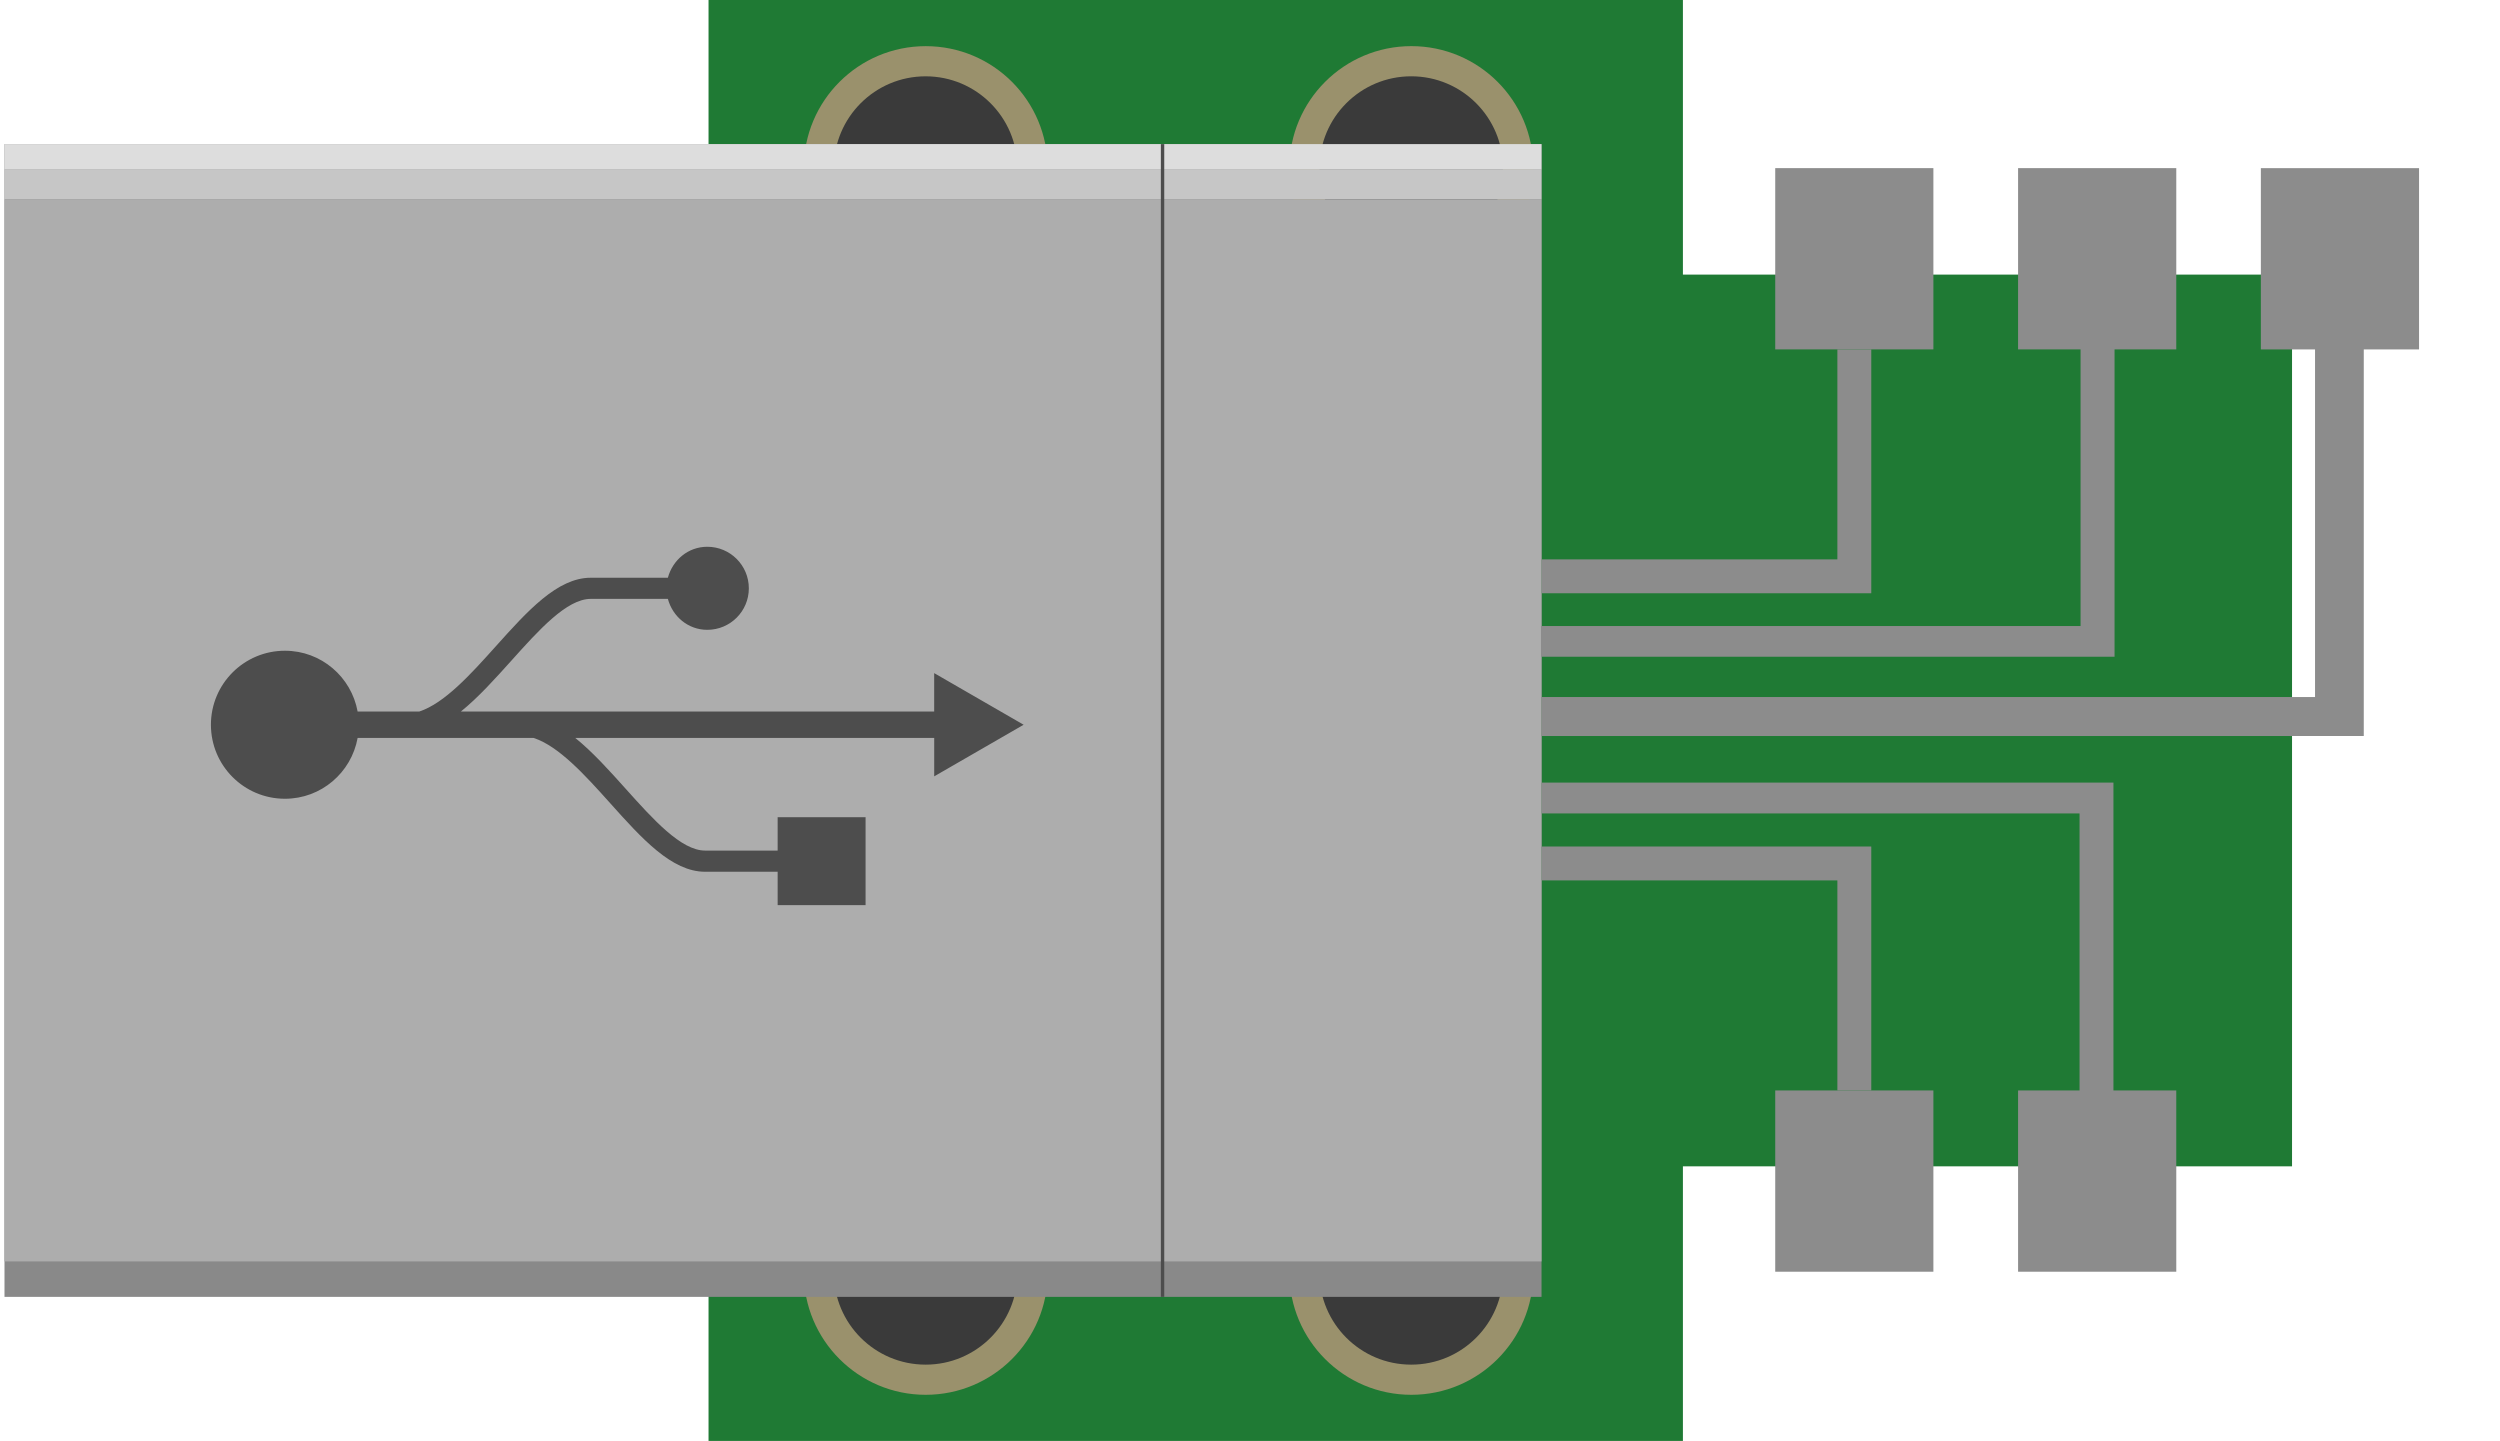<?xml version='1.0' encoding='UTF-8' standalone='no'?>
<svg xmlns="http://www.w3.org/2000/svg"  width="92.126" xml:space="preserve" xmlns:xml="http://www.w3.org/XML/1998/namespace" x="0px" version="1.1" y="0px" height="53.1" viewBox="0 0 73.507 42.52" id="0">
 <desc   id="0.0">
  <referenceFile   id="0.0.0">mini_USB_connector_breadboard.svg</referenceFile>
 </desc>
 <defs   id="0.2" oldid="defs7388"/>
 <g   id="breadboard">
 <g id="icon">
  <rect  width="2.16" x="60.644" y="32.178"  height="5.372" style="fill:none"/>
  <rect  width="2.16" x="53.496" y="5.002"  height="5.309" style="fill:none"/>
  <rect  width="2.16" x="60.644" y="5.002"  height="5.309" style="fill:none"/>
  <rect  width="2.159" x="53.506" y="32.178"  height="5.372" style="fill:none"/>
  <rect  width="2.159" x="53.506" y="32.178"  height="5.372" style="fill:none"/>
  <rect  width="2.159" x="53.506" y="32.178"  height="5.372" style="fill:none"/>
  <rect  width="2.16" x="60.644" y="33.836"  height="3.714" style="fill:none"/>
  <rect  width="2.16" x="53.496" y="5.002"  height="3.669" style="fill:none"/>
  <rect  width="2.16" x="60.644" y="5.002"  height="3.669" style="fill:none"/>
  <rect  width="2.159" x="53.506" y="33.836"  height="3.714" style="fill:none"/>
  <rect  width="2.159" x="53.506" y="33.836"  height="3.714" style="fill:none"/>
  <rect  width="2.159" x="53.506" y="33.836"  height="3.714" style="fill:none"/>
  <g   id="g7306" transform="translate(0,-1.224946e-6)">
   <polygon  points="49.528,8.102 49.528,0 20.776,0 20.776,42.52 49.528,42.52 49.528,34.417 67.502,34.417 67.502,8.102 "  style="fill:#1f7a34" id="polygon7308"/>
  </g>
  <g   id="g7310-2-2" transform="translate(14.329,32.6)">
   <g   id="g7312-7-3">
    <path   style="fill:#9a916c" id="connector6pin" d="m 30.783,4.96 c 0,-1.988 -1.609,-3.598 -3.598,-3.598 -1.985,0 -3.598,1.609 -3.598,3.598 0,1.985 1.612,3.598 3.598,3.598 1.988,0 3.598,-1.613 3.598,-3.598 z"/>
   </g>
   <g   id="g7316-1-2">
    <circle  cx="27.182"  cy="4.96" style="fill:#3a3a3a" r="2.708" id="circle7318-4-1" d="m 29.89,4.96 c 0,1.496 -1.212,2.708 -2.708,2.708 -1.496,0 -2.708,-1.212 -2.708,-2.708 0,-1.496 1.212,-2.708 2.708,-2.708 1.496,0 2.708,1.212 2.708,2.708 z"/>
   </g>
  </g>
  <g   id="g7310" transform="translate(0,-1.224946e-6)">
   <g   id="g7312">
    <path   style="fill:#9a916c" id="connector8pin" d="m 30.783,4.96 c 0,-1.988 -1.609,-3.598 -3.598,-3.598 -1.985,0 -3.598,1.609 -3.598,3.598 0,1.985 1.612,3.598 3.598,3.598 1.988,0 3.598,-1.613 3.598,-3.598 z"/>
   </g>
   <g   id="g7316">
    <circle  cx="27.182"  cy="4.96" style="fill:#3a3a3a" r="2.708" id="circle7318" d="m 29.89,4.96 c 0,1.496 -1.212,2.708 -2.708,2.708 -1.496,0 -2.708,-1.212 -2.708,-2.708 0,-1.496 1.212,-2.708 2.708,-2.708 1.496,0 2.708,1.212 2.708,2.708 z"/>
   </g>
  </g>
  <g   id="g7320" transform="translate(0,-1.224946e-6)">
   <g   id="g7322">
    <path   style="fill:#9a916c" id="connector5pin" d="m 30.783,37.56 c 0,-1.988 -1.609,-3.598 -3.598,-3.598 -1.985,0 -3.598,1.609 -3.598,3.598 0,1.985 1.612,3.598 3.598,3.598 1.988,-0.001 3.598,-1.613 3.598,-3.598 z"/>
   </g>
   <g   id="g7326">
    <circle  cx="27.182"  cy="37.56" style="fill:#3a3a3a" r="2.708" id="circle7328" d="m 29.89,37.56 c 0,1.496 -1.212,2.708 -2.708,2.708 -1.496,0 -2.708,-1.212 -2.708,-2.708 0,-1.496 1.212,-2.708 2.708,-2.708 1.496,0 2.708,1.212 2.708,2.708 z"/>
   </g>
  </g>
  <g   id="g7330" transform="translate(0,-1.224946e-6)">
   <rect  width="45.355" x="0.001" y="4.252"  height="34.016" style="fill:#898989" id="rect7332"/>
  </g>
  <g   id="g7310-2" transform="translate(14.329,-6.5965845e-4)">
   <g   id="g7312-7">
    <path   style="fill:#9a916c" id="connector7pin" d="m 30.783,4.96 c 0,-1.988 -1.609,-3.598 -3.598,-3.598 -1.985,0 -3.598,1.609 -3.598,3.598 0,1.985 1.612,3.598 3.598,3.598 1.988,0 3.598,-1.613 3.598,-3.598 z"/>
   </g>
   <g   id="g7316-1">
    <circle  cx="27.182"  cy="4.96" style="fill:#3a3a3a" r="2.708" id="circle7318-4" d="m 29.89,4.96 c 0,1.496 -1.212,2.708 -2.708,2.708 -1.496,0 -2.708,-1.212 -2.708,-2.708 0,-1.496 1.212,-2.708 2.708,-2.708 1.496,0 2.708,1.212 2.708,2.708 z"/>
   </g>
  </g>
  <g   id="g7334" transform="translate(0,-1.224946e-6)">
   <rect  width="45.355" x="0.001" y="4.252"  height="0.743" style="fill:#dddddd" id="rect7336"/>
  </g>
  <g   id="g7338" transform="translate(0,-1.224946e-6)">
   <rect  width="45.355" x="0.001" y="4.991"  height="0.889" style="fill:#c6c6c6" id="rect7340"/>
  </g>
  <g   id="g7342" transform="translate(0,-1.224946e-6)">
   <rect  width="45.356" x="0" y="5.88"  height="31.342" style="fill:#adadad" id="rect7344"/>
  </g>
  <g   id="g7346" transform="translate(0,-1.224946e-6)">
   <line  fill="#919191"  stroke="#4d4d4d" id="line7348" y1="4.252" x1="34.173" y2="38.268" stroke-width="0.1" x2="34.173"/>
  </g>
  <g   id="g7350" transform="translate(0,-1.224946e-6)">
   <rect  width="4.667" x="52.252" y="4.961"  height="5.349" style="fill:#8c8c8c" id="connector0pin"/>
  </g>
  <g   id="g7354" transform="translate(0,-1.224946e-6)">
   <rect  width="4.668" x="59.418" y="4.961"  height="5.349" style="fill:#8c8c8c" id="connector1pin"/>
  </g>
  <g   id="g7358" transform="translate(0,-1.224946e-6)">
   <rect  width="4.667" x="52.252" y="32.177"  height="5.349" style="fill:#8c8c8c" id="connector4pin"/>
  </g>
  <g   id="g7362" transform="translate(0,-1.224946e-6)">
   <rect  width="4.668" x="59.418" y="32.177"  height="5.349" style="fill:#8c8c8c" id="connector3pin"/>
  </g>
  <g   id="g7366" transform="translate(0,-1.224946e-6)">
   <path   style="fill:#4d4d4d" id="path7368" d="m 30.074,21.386 -2.64,-1.524 v 1.134 H 13.468 c 0.515,-0.416 1.008,-0.965 1.493,-1.505 0.802,-0.894 1.631,-1.819 2.338,-1.819 h 2.277 c 0.141,0.521 0.597,0.913 1.163,0.913 0.677,0 1.226,-0.548 1.226,-1.225 0,-0.677 -0.549,-1.226 -1.226,-1.226 -0.566,0 -1.022,0.392 -1.163,0.914 h -2.277 c -0.985,0 -1.868,0.984 -2.803,2.026 -0.744,0.83 -1.509,1.675 -2.255,1.922 h -1.82 c -0.185,-1.02 -1.073,-1.794 -2.145,-1.794 -1.206,0 -2.184,0.978 -2.184,2.184 0,1.207 0.978,2.184 2.184,2.184 1.072,0 1.96,-0.774 2.145,-1.794 h 5.196 c 0.746,0.247 1.511,1.093 2.254,1.922 0.934,1.043 1.817,2.026 2.802,2.026 h 2.142 v 0.985 h 2.595 v -2.595 h -2.595 v 0.985 h -2.142 c -0.707,0 -1.536,-0.925 -2.337,-1.818 -0.485,-0.541 -0.978,-1.09 -1.493,-1.506 h 10.592 v 1.134 l 2.639,-1.523 z"/>
  </g>
  <g   id="g7370" transform="translate(0,-1.224946e-6)">
   <polyline  points="54.586,10.31 54.586,17.006 45.357,17.006   " fill="none"  stroke="#8c8c8c" id="polyline7372" stroke-width="1"/>
  </g>
  <g   id="0.3.28" transform="matrix(1.003,0,0,0.906,-0.154,0.95)">
   <polyline  points="61.732,10.31 61.732,19.841 45.357,19.841   " fill="none"  stroke="#8c8c8c" id="polyline7376" stroke-width="1"/>
  </g>
  <g   id="g7378" transform="translate(0,-1.224946e-6)">
   <polyline  points="54.586,32.177 54.586,25.479 45.357,25.479   " fill="none"  stroke="#8c8c8c" id="polyline7380" stroke-width="1"/>
  </g>
  <g   id="g7382" transform="matrix(1,0,0,0.91,0,2.94)">
   <polyline  points="61.732,32.177 61.732,22.646 45.357,22.646   " fill="none"  stroke="#8c8c8c" id="polyline7384" stroke-width="1"/>
  </g>
  <g   id="g7354-1" transform="translate(7.164,8.0097111e-4)">
   <rect  width="4.668" x="59.418" y="4.961"  height="5.349" style="fill:#8c8c8c" id="connector2pin"/>
  </g>
  <g   id="0.3.32" transform="matrix(1.438,0,0,1.15,-19.871,-1.674)">
   <polyline  points="61.732,10.31 61.732,19.841 45.357,19.841   " fill="none"  stroke="#8c8c8c" id="polyline7376-5" stroke-width="1"/>
  </g>
 </g>
 </g>
</svg>
